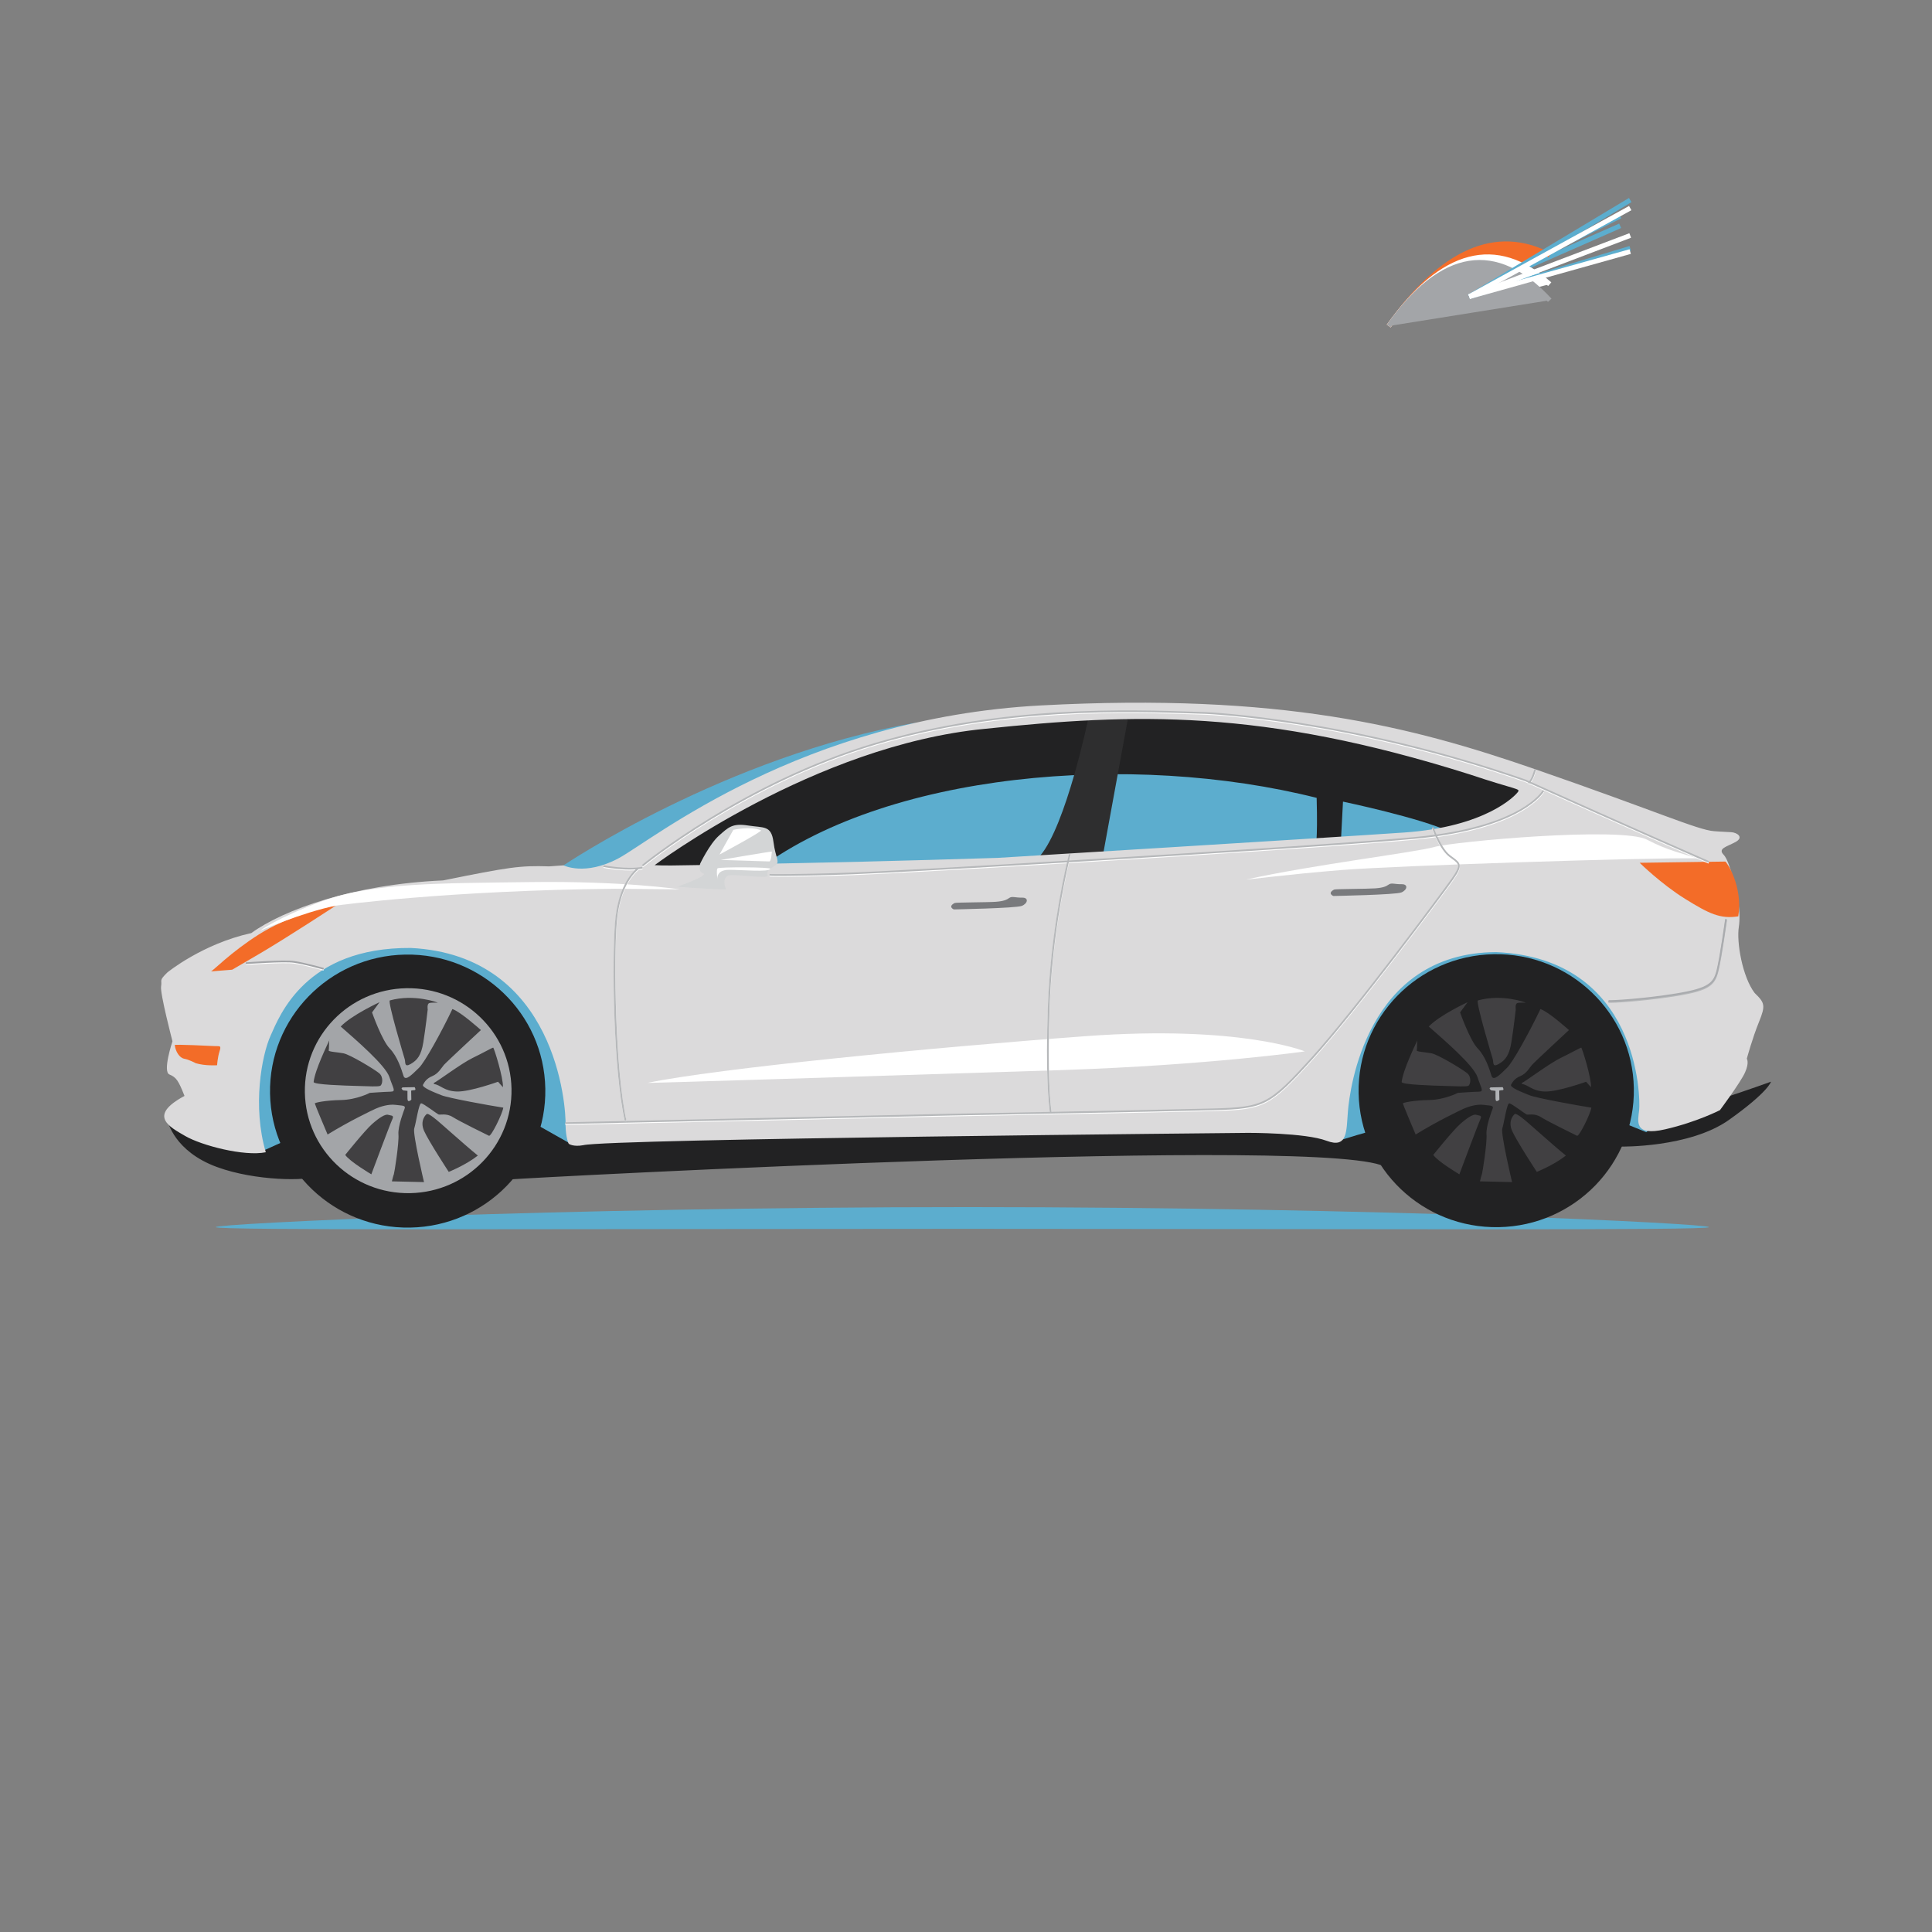 <svg version="1.0" id="Capa_1" xmlns="http://www.w3.org/2000/svg" xmlns:xlink="http://www.w3.org/1999/xlink" x="0px" y="0px" width="1200px" height="1200px" viewBox="0 0 1200 1200" enable-background="new 0 0 1200 1200" xml:space="preserve">
	<rect x="0" y="0" width="1200" height="1200" fill="#808080" stroke="none"/>
	<path fill="#5CADCE" d="M350.016,537.488c0,0,100.567-67.903,219.095-88.689c-49.977,16.364-186.197,91.551-187.523,92.877
		c-1.326,1.327-28.305,0.884-28.305,0.884L350.016,537.488z"/>
	<path fill="#222223" d="M104.208,696.359c0,0,3.912,18.734,30.552,28.501c23.984,8.793,56.426,8.758,61.958,5.596
		c5.532-3.162,13.365-1.393,13.365-1.393s119.277-15.567,110.736-13.767c-11.972,2.523-11.734,18.028-3.83,17.237
		c7.903-0.791,519.849-28.321,544.427-7.037c17.321,6.262,10.184-0.687,10.184-0.687l135.144-12.645c0,0,42.677,0.79,67.176-16.596
		c24.499-17.387,26.08-23.709,26.08-23.709s-56.904,20.548-75.08,22.919c-18.176,2.371-193.625-2.372-197.577-3.162
		c-3.952-0.79-188.094-10.274-188.094-10.274s-201.529,1.581-202.32-3.161c-0.79-4.742-141.465,18.176-139.885,15.016
		c1.58-3.161-139.886-3.952-139.886-3.952L104.208,696.359z"/>
	<path fill="#222223" d="M386.909,535.734c2.267-1.699,102.571-85.57,272.011-92.937c169.439-7.367,306.578,41.935,307.711,44.768
		c1.134,2.835-35.531,37.246-64.799,45.824c-29.271,8.578-513.789,13.68-513.789,13.68L386.909,535.734z"/>
	<path fill="#5CADCE" d="M464.108,542.309c0,0-31.904,27.883,3.898,0c81.02-63.102,235.272-75.567,349.791-46.742
		c0.779,28.046-0.779,31.162-0.779,31.162l15.58,0.779l1.559-29.604c0,0,48.299,10.128,66.218,18.697
		c17.919,8.569,6.232,17.918,6.232,17.918l-375.499,24.929L464.108,542.309z"/>
	<path fill="#5CADCE" d="M1061.401,762.189c0-2.174-204.05-12.435-460.147-12.435c-256.095,0-467.259,10.26-467.259,12.435
		c0,2.176,208.084,1.076,464.18,1.076C854.271,763.265,1061.401,764.365,1061.401,762.189z"/>
	<path fill="#5CADCE" d="M164.585,714.238l19.27-8.717l150.489-6.423l21.105,11.93c0,0,10.094-11.928,13.305-17.434
			c3.212-5.506-42.669-119.75-44.045-119.75c-1.377,0-113.785,9.634-113.785,9.634s-68.083,38.953-67.076,39.435
			c1.007,0.482-9.087,50.951-8.169,54.621C136.598,681.206,164.585,714.238,164.585,714.238z"/>
	<path fill="#5CADCE" d="M832.151,708.274c1.374-0.46,19.27-5.966,22.481-6.423c3.211-0.46,149.572-6.423,149.112-6.423
			c-0.457,0,18.811,7.8,18.811,7.8s11.47-11.47,11.47-12.847s-24.315-95.89-24.315-95.89l-115.164-14.223
			c0,0-63.772,23.857-65.608,26.151c-1.836,2.294-24.317,55.058-24.317,55.058L832.151,708.274z"/>
	<path fill="#2E2E2F" d="M675.971,446.359c0,0-13.813,66.354-29.927,85.159c10.796,0.683,39.403-2.492,39.403-2.492l15.207-83.123
			C700.654,445.902,681.64,445.962,675.971,446.359z"/>
	<path fill="#DBDADB" d="M1089.849,616.772c-7.639-10.038-11.309-31.604-9.846-40.905c1.463-9.298-1.302-21.246-1.302-21.246
			s-4.185-19.739-8.074-23.665c-3.893-3.929,1.726-4.941,7.303-7.952c5.579-3.013,0.8-6.015-2.839-6.13
			c-3.637-0.115-10.407-0.611-10.407-0.611c-10.337-0.743-35.891-12.47-111.92-38.747c-76.024-26.27-157.118-47.29-306.175-39.367
			c-149.061,7.925-241.496,83.771-262.403,94.949c-20.907,11.181-34.17,4.388-34.17,4.388s0,0-8.903,0.634
			c-18.31-0.599-24.859,0.46-65.996,8.728c-55.79,2.442-99.131,18.26-119.04,32.707c-30.375,6.662-52.098,24.425-52.098,24.425
			c-5.57,5.429-3.175,4.492-3.928,8.66c-0.753,4.169,7.071,34.135,7.071,34.135s-6.297,18.811-1.903,20.598
			c4.394,1.785,5.683,4.046,9.384,13.322c-22.824,12.261-9.615,19.076,0.461,24.911c10.077,5.833,36.58,12.822,50.028,10.078
			c-8.419-28.502-2.57-60.173,3.016-72.531c5.587-12.354,21.623-54.811,87.047-54.362c90.628,4.552,96.536,99.138,96.117,110.151
			c0.15,8.101,1.969,11.47,1.969,11.47s2.681,2.064,8.999,0.89c15.777-3.993,413.02-7.659,413.02-7.659s35.4-0.126,48.7,4.91
			c13.304,5.038,12.239-6.185,13.282-18.565c1.043-12.383,11.081-98.376,92.159-98.606c88.971,3.986,89.49,90.874,88.715,97.978
			c-0.778,7.106-3.513,16.608,16.219,12.062c19.732-4.547,33.958-11.901,33.958-11.901s12.774-17.145,15.567-23.376
			c2.793-6.233,1.114-8.567,1.114-8.567s3.401-12.606,7.575-22.865C1096.719,624.461,1096.144,622.835,1089.849,616.772z
			 M942.763,491.951c-1.662,2.3-19.754,21.65-70.777,25.152c-51.023,3.5-252.313,15.743-252.313,15.743s-68.484,2.21-130.741,3.39
			l-53.767,1.052c-14.818,0.256-23.341,0.444-28.56,0.077c0,0,99.092-74.496,205.339-84.697
			c92.629-9.662,171.484-12.544,300.527,28.206C942.175,490.826,944.422,489.648,942.763,491.951z"/>
	<path fill="#F36C28" d="M208.546,562.523c0,0-30.725,20.15-47.53,29.962c-16.806,9.815-16.806,9.815-16.806,9.815
			s-14.087,1.122-13.224,1.107c0.864-0.018,12.445-12.036,29.806-23.013C178.153,569.42,200.215,563.542,208.546,562.523z"/>
	<path fill="#F36C28" d="M108.534,649.095c-0.074-0.561,22.493,0.528,25.141,0.669c2.647,0.137,3.956-0.641,2.703,3.16
			c-1.252,3.803-1.538,8.719-1.538,8.719s-7.359,0.513-13.249-1.266c0,0-4.086-2.212-7.117-2.769
			C111.445,657.052,109.054,653.157,108.534,649.095z"/>
	<path fill="#D3D5D6" d="M434.965,536.271c0,0,5.737-12.027,11.601-17.243c5.864-5.219,8.37-7.82,18.049-6.295
			c9.679,1.522,14.471-0.269,15.801,10.21c1.329,10.476,4.488,12.403,0.841,14.741c-3.648,2.338-5.327,3.505-4.43,6.043
			c0.899,2.537-22.162-1.29-24.689,0.175c-2.527,1.465-2.764,4.024-1.261,8.538c-14.765-0.296-30.117-1.713-30.117-1.713
			s19.738-6.894,16.025-8.242C433.069,541.13,434.965,536.271,434.965,536.271z"/>
	<path fill="#797A7D" d="M592.945,560.875c0.795-0.415,20.429-0.378,25.529-0.756c5.104-0.38,6.788-1.262,8.472-2.431
			c1.682-1.167,3.69-0.068,7.944-0.146c4.254-0.082,3.474,3.626-0.188,5.113c-3.664,1.487-42.25,2.201-42.25,2.201
			S588.448,563.226,592.945,560.875z"/>
	<path fill="#797A7D" d="M828.651,552.531c0.795-0.415,20.428-0.378,25.53-0.758c5.102-0.378,6.788-1.259,8.472-2.426
			c1.682-1.164,3.688-0.066,7.944-0.148c4.256-0.077,3.474,3.626-0.19,5.115c-3.661,1.487-42.248,2.201-42.248,2.201
			S824.154,554.887,828.651,552.531z"/>
	<path fill="#FFFFFF" d="M208.546,562.523c1.616-0.329,70.347-9.455,173.356-10.511c0.002,0,40.312,0.389,40.312,0.389
			s-35.009-5.312-92.895-4.523c-54.867,0.749-97.775,0.311-128.923,11.755c-28.473,10.46-39.108,18.607-39.108,18.607
			S187.487,566.806,208.546,562.523z"/>
	<path fill="#FFFFFF" d="M402.229,672.579c-1.422,0.294,125.324-3.734,257.685-7.948c91.518-3.105,150.538-11.596,150.538-11.596
			s-40.107-16.515-136.135-9.451C578.289,650.647,445.036,663.684,402.229,672.579z"/>
	<path fill="#F36C28" d="M1017.912,535.904c0.128-0.002,0.513-0.007,1.118-0.018c7.798-0.117,51.975-0.742,52.6-0.753
			c0.676-0.013,11.077,15.308,8.05,34.026c-11.209,1.779-18.243-1.686-33.025-10.856c-14.787-9.168-28.23-22.406-28.23-22.406"/>
	<path fill="#FFFFFF" d="M774.456,546.216c-2.58,0.575,24.773-3.1,59.067-5.851c34.291-2.747,190.061-7.747,220.713-7.259
			c-9.588-3.142-18.353-4.79-31.145-11.524c-15.898-8.373-120.155,1.119-132.244,4.513
			C878.761,529.489,815.336,537.15,774.456,546.216z"/>
	<path fill="#FFFFFF" d="M394.888,540.544c-7.055,6.682-11.59,18.214-12.8,32.687c-2.064,24.706-0.984,92.266,5.988,123.515
				l1.051-0.232c-6.833-30.632-7.972-99.174-5.965-123.192c1.237-14.8,5.971-26.449,13.33-32.797
				c0.065-0.053,0.114-0.097,0.165-0.144c0.852-0.095,1.689-0.212,2.48-0.371l-0.212-1.054c-9.119,1.834-23.79-0.946-23.937-0.974
				l-0.203,1.058c0.455,0.086,8.586,1.628,16.561,1.628C392.539,540.668,393.726,540.624,394.888,540.544z"/>
	<path fill="#B6B8BA" d="M1071.591,571.355c-0.033,0.23-3.191,23.062-5.25,31.52c-1.944,7.99-4.596,11.327-24.914,14.679
				c-19.511,3.222-40.827,4.519-42.135,4.19l-0.194,0.502l-0.289,0.453c0.155,0.099,0.789,0.146,1.812,0.146
				c6.001,0,25.413-1.657,40.982-4.227c19.929-3.288,23.579-6.421,25.784-15.487c2.073-8.509,5.241-31.397,5.27-31.626
				L1071.591,571.355z"/>
	<path fill="#FFFFFF" d="M958.19,491.471c-1.326,2.171-13.739,20.039-65.887,27.426c-0.594-1.348-1.074-2.526-1.412-3.361
				c-0.267-0.659-0.455-1.114-0.55-1.295l-0.952,0.5c0.086,0.168,0.256,0.59,0.504,1.199c0.32,0.784,0.76,1.87,1.304,3.109
				c-4.079,0.561-8.388,1.06-12.957,1.479c-37.846,3.481-132.376,9.606-214.085,14.52c0.309-1.326,0.585-2.47,0.813-3.394
				l0.092-0.38l-1.049-0.241l-0.089,0.365c-0.246,0.999-0.547,2.247-0.89,3.719c-62.702,3.767-117.647,6.812-133.287,7.38
				c-37.217,1.357-51.109,0.959-51.189,0.955l-0.037,0.354l-0.008-0.358l-0.335,0.009l-0.299,0.548l0.165,0.267
				c0.051,0.082,0.095,0.152,0.491,0.208l0.001,0.044l-0.001-0.044c0.579,0.077,1.912,0.122,5.132,0.122
				c1.662,0,3.828-0.011,6.653-0.035c7.425-0.068,20.3-0.292,39.467-0.99c15.617-0.57,70.413-3.604,132.996-7.365
				c-3.392,14.765-10.31,49.005-11.812,88.259c-1.656,43.266,0.524,62.454,1.117,66.71c-33.656,0.652-62.283,1.182-62.902,1.195
				l-238.032,5.263l0.024,1.078l238.031-5.266c1.339-0.027,134.276-2.493,164.844-3.339c31.378-0.871,34.818-2.663,61.387-31.96
				c26.902-29.669,80.439-101.799,87.099-111.223c6.165-8.713,4.901-10.264-0.015-13.852c-0.552-0.404-1.149-0.84-1.781-1.326
				c-3.31-2.552-6.11-7.754-7.977-11.834c52.388-7.504,64.996-25.676,66.344-27.885l-0.424-0.336L958.19,491.471z M900.084,532.603
				c0.641,0.495,1.244,0.937,1.805,1.346c4.426,3.228,5.615,4.097-0.23,12.361c-6.656,9.415-60.146,81.484-87.02,111.121
				c-26.277,28.975-29.675,30.749-60.618,31.607c-16.314,0.451-61.787,1.363-100.849,2.121c-0.551-3.851-2.802-22.874-1.127-66.646
				c1.51-39.448,8.498-73.817,11.854-88.37c81.798-4.919,176.536-11.057,214.44-14.541c4.7-0.433,9.126-0.948,13.313-1.529
				C893.563,524.295,896.513,529.854,900.084,532.603z"/>
	<path fill="#FFFFFF" d="M543.939,463.029c78.822-23.367,157.495-20.691,199.758-19.254l5.43,0.182
				c0.886,0.035,90.054,3.964,198.426,41.91c0.526,0.238,1.052,0.475,1.578,0.712l0.561,0.782c0.141-0.104,0.265-0.232,0.402-0.348
				c58.588,26.415,110.512,49.13,111.038,49.362l0.431-0.988c-0.526-0.23-52.216-22.843-110.682-49.197
				c1.35-1.676,2.106-4.022,2.638-5.701c0.205-0.641,0.46-1.441,0.59-1.595l-0.393-0.37l-0.387-0.374
				c-0.281,0.291-0.468,0.858-0.835,2.013c-0.53,1.676-1.299,4.06-2.627,5.568c-0.639-0.285-1.275-0.573-1.914-0.862
				c-108.575-38.02-197.894-41.952-198.787-41.987l-5.433-0.182c-42.323-1.441-121.11-4.12-200.1,19.298
				c-81.668,24.213-144.3,75.339-144.923,75.852l0.684,0.831C400.016,538.167,462.478,487.18,543.939,463.029z"/>
	<path fill="#FFFFFF" d="M152.661,598.31l0.082,1.076c0.235-0.02,23.605-1.785,30.008-0.835
				c6.426,0.948,18.089,4.229,18.206,4.262l0.292-1.036c-0.118-0.033-11.846-3.332-18.341-4.291
				C176.388,596.518,153.627,598.238,152.661,598.31z"/>
	<path fill="#B6B8BA" d="M394.831,539.987c-7.055,6.68-11.59,18.214-12.799,32.689c-2.064,24.701-0.985,92.262,5.988,123.513
				l1.05-0.232c-6.833-30.634-7.972-99.171-5.965-123.19c1.238-14.805,5.971-26.452,13.33-32.8c0.065-0.055,0.114-0.097,0.165-0.144
				c0.852-0.095,1.69-0.212,2.48-0.371l-0.212-1.056c-9.119,1.834-23.789-0.944-23.937-0.972l-0.203,1.056
				c0.454,0.088,8.585,1.629,16.56,1.629C392.482,540.109,393.669,540.067,394.831,539.987z"/>
	<path fill="#A9ABAE" d="M1071.536,570.798c-0.033,0.228-3.193,23.062-5.252,31.518c-1.944,7.992-4.594,11.329-24.914,14.681
				c-19.511,3.219-40.825,4.521-42.135,4.189l-0.192,0.499l-0.292,0.453c0.157,0.099,0.789,0.15,1.814,0.15
				c6.001,0,25.413-1.659,40.98-4.231c19.929-3.286,23.579-6.419,25.784-15.485c2.073-8.512,5.239-31.397,5.272-31.626
				L1071.536,570.798z"/>
	<path fill="#B6B8BA" d="M958.135,490.913c-1.328,2.171-13.74,20.04-65.887,27.427c-0.594-1.349-1.074-2.526-1.414-3.361
				c-0.267-0.659-0.453-1.114-0.55-1.295l-0.952,0.499c0.088,0.168,0.259,0.59,0.504,1.2c0.318,0.784,0.762,1.869,1.304,3.108
				c-4.077,0.561-8.385,1.061-12.955,1.48c-37.849,3.481-132.377,9.606-214.086,14.52c0.309-1.326,0.585-2.47,0.813-3.394
				l0.092-0.382l-1.049-0.239l-0.088,0.362c-0.246,1.001-0.547,2.247-0.89,3.721c-62.703,3.767-117.648,6.812-133.287,7.38
				c-37.217,1.357-51.109,0.959-51.19,0.955l-0.037,0.354l-0.008-0.36l-0.335,0.009l-0.299,0.55l0.165,0.265
				c0.052,0.084,0.096,0.155,0.491,0.208l0.002,0.046l-0.002-0.046c0.579,0.08,1.913,0.124,5.132,0.124
				c1.662,0,3.828-0.011,6.653-0.035c7.425-0.068,20.3-0.294,39.468-0.992c15.616-0.568,70.413-3.604,132.995-7.362
				c-3.392,14.762-10.308,49.005-11.81,88.257c-1.656,43.268,0.524,62.458,1.117,66.712c-33.656,0.652-62.283,1.182-62.902,1.193
				l-238.032,5.266l0.024,1.076l238.03-5.266c1.339-0.024,134.274-2.49,164.844-3.336c31.374-0.871,34.819-2.663,61.383-31.96
				c26.907-29.672,80.442-101.801,87.104-111.225c6.163-8.71,4.901-10.261-0.016-13.85c-0.552-0.404-1.149-0.84-1.783-1.328
				c-3.31-2.55-6.11-7.751-7.977-11.832c52.388-7.504,64.994-25.676,66.346-27.885l-0.424-0.336L958.135,490.913z M900.024,532.046
				c0.643,0.495,1.249,0.937,1.808,1.343c4.426,3.231,5.615,4.099-0.23,12.361c-6.653,9.417-60.148,81.484-87.02,111.121
				c-26.275,28.977-29.675,30.749-60.617,31.609c-16.314,0.451-61.787,1.363-100.851,2.121c-0.551-3.851-2.8-22.876-1.125-66.646
				c1.51-39.451,8.498-73.819,11.854-88.37c81.797-4.919,176.537-11.057,214.438-14.541c4.7-0.433,9.128-0.949,13.313-1.53
				C893.508,523.738,896.456,529.297,900.024,532.046z"/>
	<path fill="#B6B8BA" d="M543.882,462.472c78.823-23.367,157.494-20.691,199.758-19.255l5.429,0.183
				c0.888,0.033,90.058,3.963,198.427,41.909c0.528,0.237,1.054,0.476,1.578,0.712l0.561,0.781c0.141-0.102,0.267-0.23,0.4-0.347
				c58.591,26.415,110.515,49.13,111.04,49.36l0.431-0.985c-0.524-0.23-52.214-22.843-110.683-49.197
				c1.348-1.676,2.108-4.022,2.641-5.702c0.203-0.642,0.457-1.44,0.588-1.594l-0.391-0.371l-0.387-0.375
				c-0.281,0.291-0.469,0.858-0.837,2.014c-0.53,1.676-1.297,4.06-2.627,5.568c-0.639-0.287-1.275-0.574-1.914-0.862
				c-108.575-38.021-197.894-41.952-198.787-41.987l-5.432-0.183c-42.325-1.441-121.112-4.119-200.1,19.299
				c-81.668,24.213-144.3,75.339-144.923,75.852l0.685,0.831C399.959,537.61,462.422,486.621,543.882,462.472z"/>
	<path fill="#A3A5A8" d="M152.604,597.754l0.082,1.074c0.235-0.018,23.606-1.783,30.009-0.833
				c6.426,0.946,18.089,4.229,18.206,4.262l0.292-1.039c-0.118-0.031-11.846-3.332-18.341-4.289
				C176.332,595.962,153.571,597.681,152.604,597.754z"/>
	<ellipse transform="matrix(1 -0.018 0.018 1 -12.511 4.815)" fill="#222223" cx="253.532" cy="677.445" rx="85.488" ry="84.784"/>
	<linearGradient id="SVGID_1_" gradientUnits="userSpaceOnUse" x1="209.297" y1="655.672" x2="321.824" y2="711.057">
		<stop offset="0" style="stop-color:#FFFFFF"/>
		<stop offset="0.439" style="stop-color:#C4C4C4"/>
		<stop offset="1" style="stop-color:#F8F8F8"/>
	</linearGradient>
	<path fill="#A3A5A8" d="M317.703,676.254c-0.651-35.149-29.91-63.112-65.351-62.454
				c-35.441,0.658-63.643,29.683-62.992,64.832c0.652,35.151,29.911,63.114,65.352,62.457
				C290.152,740.431,318.355,711.403,317.703,676.254z"/>
	<path fill="#414042" d="M236.212,674.398c1.306-0.683,2.206-5.478-0.805-7.895c-3.012-2.417-18.016-11.534-22.15-12.283
					c-4.134-0.745-9.412-0.977-9.098-1.807c0.263-0.696,0.118-4.751,0.354-6.233c-1.306,3.021-8.829,18.214-9.714,25.855
					c-0.198,1.71,19.82,2.271,27.076,2.466C229.13,674.696,234.908,675.083,236.212,674.398z M204.693,645.644
					c-0.078,0.055-0.135,0.252-0.18,0.535C204.674,645.805,204.746,645.606,204.693,645.644z M269.473,672.628l0.012,0.658
					c4.297,0.581,6.348,4.497,14.428,4.678c8.078,0.181,25.435-6.074,25.435-6.074s0,0,3.029,3.405
					c0.391-5.612-5.566-24.62-6.061-24.613c-0.493,0.009-5.876,3.076-12.9,6.503C286.393,660.612,271.111,672.102,269.473,672.628z
					 M255.081,660.862c4.076-2.38,6.495-5.228,7.829-13.328c1.334-8.103,2.752-20.491,2.752-20.491s-0.559-3.449,0.915-3.973
					c1.474-0.521,4.776-0.254,5.27-0.263c0.494-0.009-14.446-5.668-29.695-1.425c-1.588,0.44,8.721,34.781,9.25,36.581
					C251.929,659.77,251.004,663.246,255.081,660.862z M241.161,692.437c-1.825-0.625-5.571,1.752-10.111,5.791
					c-4.54,4.039-16.624,19.098-16.624,19.098c2.712,4.07,16.212,12.062,16.212,12.062s11.777-31.536,13.047-34.194
					C244.955,692.535,242.986,693.063,241.161,692.437z M274.231,680.287c-4.316-1.732-12.453-4.879-11.495-6.545
					c0.959-1.666,2.074-3.829,5.835-5.383c3.762-1.551,5.672-5.215,7.124-6.89c1.452-1.675,23.003-21.685,23.003-21.685
					s-12.739-11.469-17.712-13.025c-6.823,14.302-17.189,33.117-20.753,36.482c-3.562,3.361-8.405,8.889-9.631,4.958
					c-1.227-3.933-3.684-11.965-8.557-16.985c-4.872-5.018-10.963-22.375-10.963-22.375l4.662-6.352c0,0-17.488,8.071-24.114,15.117
					c9.551,8.394,27.807,24.041,30.25,31.414c2.444,7.371,4.288,8.987,0.663,9.053c-3.624,0.066-12.843,0.731-12.843,0.731
					s-8.161,4.273-17.882,4.455c-9.722,0.179-16.289,1.62-16.279,2.112c0.009,0.493,6.563,16.197,7.939,19.299
					c13.526-8.324,27.252-14.84,29.866-16.044c2.615-1.202,8.021-2.948,12.318-2.371c4.296,0.579,6.433,0.21,5.648,2.369
					c-0.361,0.992-4.25,10.792-3.823,16.06c0.426,5.266-2.524,23.944-2.84,24.609c-0.318,0.667-1.237,4.475-1.237,4.475
					l19.952,0.457c0,0-7.149-30.031-6.058-33.348c1.093-3.319,2.842-15.711,4.328-15.576c1.485,0.137,9.679,6.415,10.676,6.892
					c0.997,0.473,4.927-0.917,8.931,1.644c4.003,2.563,21.135,10.982,22.466,11.616c1.33,0.634,8.321-13.505,8.907-17.469
					C304.018,686.659,278.547,682.021,274.231,680.287z M265.194,691.885c-0.486,0.157-4.721,4.068-1.742,10.646
					c2.979,6.58,15.268,25.336,15.268,25.336s10.536-4.176,18.08-10.131c-9.014-7.287-24.484-21.491-27.069-23.281
					C269.732,694.455,266.209,691.558,265.194,691.885z"/>
	<path fill="#B1B3B6" d="M250.148,675.399l7.394-0.137c0,0,1.178,1.827-0.142,1.854c-1.321,0.024-2.02,0.3-2.02,0.3l0.105,5.635
				c0,0-2.337,2.243-2.389-0.572c-0.052-2.817-0.004-4.932-0.004-4.932l-2.647-0.303
				C250.447,677.244,248.397,675.96,250.148,675.399z"/>
	<path fill="#222223" d="M1014.808,675.861c-0.866-46.818-39.837-84.062-87.042-83.185c-47.206,0.873-84.772,39.534-83.904,86.353
				c0.866,46.818,39.84,84.059,87.046,83.186C978.11,761.338,1015.676,722.678,1014.808,675.861z"/>
	<linearGradient id="SVGID_2_" gradientUnits="userSpaceOnUse" x1="341.082" y1="387.912" x2="453.609" y2="443.297">
		<stop offset="0" style="stop-color:#FFFFFF"/>
		<stop offset="0.439" style="stop-color:#C4C4C4"/>
		<stop offset="1" style="stop-color:#F8F8F8"/>
	</linearGradient>
	<path fill="#222223" d="M993.509,676.254c-0.654-35.149-29.912-63.112-65.354-62.454
				c-35.44,0.658-63.642,29.683-62.99,64.832c0.652,35.151,29.909,63.114,65.35,62.457
				C965.955,740.431,994.159,711.403,993.509,676.254z"/>
	<path fill="#414042" d="M912.016,674.398c1.306-0.683,2.207-5.478-0.807-7.895c-3.012-2.417-18.015-11.534-22.149-12.283
					c-4.134-0.745-9.413-0.977-9.097-1.807c0.261-0.696,0.117-4.751,0.351-6.233c-1.304,3.021-8.828,18.214-9.711,25.855
					c-0.199,1.71,19.82,2.271,27.075,2.466C904.934,674.696,910.71,675.083,912.016,674.398z M880.498,645.644
					c-0.077,0.055-0.137,0.252-0.183,0.535C880.478,645.805,880.551,645.606,880.498,645.644z M945.277,672.628l0.011,0.658
					c4.298,0.581,6.348,4.497,14.427,4.678c8.081,0.181,25.437-6.074,25.437-6.074s0,0,3.029,3.405
					c0.389-5.612-5.568-24.62-6.061-24.613c-0.495,0.009-5.875,3.076-12.9,6.503C962.196,660.612,946.915,672.102,945.277,672.628z
					 M930.886,660.862c4.075-2.38,6.492-5.228,7.827-13.328c1.335-8.103,2.753-20.491,2.753-20.491s-0.559-3.449,0.915-3.973
					c1.474-0.521,4.775-0.254,5.27-0.263c0.495-0.009-14.447-5.668-29.693-1.425c-1.591,0.44,8.719,34.781,9.247,36.581
					C927.733,659.77,926.807,663.246,930.886,660.862z M916.965,692.437c-1.825-0.625-5.573,1.752-10.111,5.791
					c-4.539,4.039-16.625,19.098-16.625,19.098c2.711,4.07,16.214,12.062,16.214,12.062s11.775-31.536,13.046-34.194
					C920.759,692.535,918.79,693.063,916.965,692.437z M950.035,680.287c-4.318-1.732-12.453-4.879-11.497-6.545
					c0.961-1.666,2.075-3.829,5.838-5.383c3.761-1.551,5.67-5.215,7.122-6.89c1.452-1.675,23.004-21.685,23.004-21.685
					s-12.739-11.469-17.712-13.025c-6.823,14.302-17.189,33.117-20.753,36.482c-3.562,3.361-8.405,8.889-9.632,4.958
					c-1.226-3.933-3.684-11.965-8.556-16.985c-4.874-5.018-10.964-22.375-10.964-22.375l4.664-6.352c0,0-17.489,8.071-24.116,15.117
					c9.552,8.394,27.806,24.041,30.252,31.414c2.442,7.371,4.287,8.987,0.661,9.053c-3.624,0.066-12.842,0.731-12.842,0.731
					s-8.162,4.273-17.88,4.455c-9.725,0.179-16.289,1.62-16.281,2.112c0.009,0.493,6.563,16.197,7.937,19.299
					c13.527-8.324,27.254-14.84,29.868-16.044c2.614-1.202,8.023-2.948,12.316-2.371c4.298,0.579,6.434,0.21,5.65,2.369
					c-0.36,0.992-4.249,10.792-3.825,16.06c0.429,5.266-2.521,23.944-2.839,24.609c-0.318,0.667-1.235,4.475-1.235,4.475
					l19.951,0.457c0,0-7.148-30.031-6.057-33.348c1.092-3.319,2.842-15.711,4.329-15.576c1.485,0.137,9.678,6.415,10.672,6.892
					c0.999,0.473,4.93-0.917,8.934,1.644c4.002,2.563,21.135,10.982,22.468,11.616c1.328,0.634,8.319-13.505,8.905-17.469
					C979.823,686.659,954.35,682.021,950.035,680.287z M940.997,691.885c-0.484,0.157-4.72,4.068-1.741,10.646
					c2.981,6.58,15.269,25.336,15.269,25.336s10.536-4.176,18.079-10.131c-9.013-7.287-24.485-21.491-27.07-23.281
					C945.534,694.455,942.014,691.558,940.997,691.885z"/>
	<path fill="#B1B3B6" d="M925.952,675.399l7.396-0.137c0,0,1.178,1.827-0.144,1.854c-1.319,0.024-2.02,0.3-2.02,0.3l0.106,5.635
				c0,0-2.336,2.243-2.389-0.572c-0.053-2.817-0.004-4.932-0.004-4.932l-2.647-0.303C926.25,677.244,924.2,675.96,925.952,675.399z"/>
	<path fill="#FFFFFF" d="M479.403,528.925c-1.533,0-31.889,5.212-31.889,5.212s29.129,0.92,30.356,0.92
		C479.096,535.058,479.403,528.925,479.403,528.925z"/>
	<path fill="#FFFFFF" d="M478.483,539.657c0.498-1.162-31.889-1.227-32.809-0.307c-0.92,0.92,0,7.359,0,7.359
		s-1.534-6.439,7.053-6.439C461.313,540.27,477.563,541.804,478.483,539.657z"/>
	<path fill="#FFFFFF" d="M472.658,515.74c1.26,0.54-25.757,15.024-25.757,15.024l8.585-15.331
		C455.486,515.433,466.219,512.981,472.658,515.74z"/>
	<path d="M 906.312 184.25 L 1006.312 134.25" stroke="#5CADCE" stroke-width="3" fill="none"/>
	<path d="M 906.312 184.25 L 1006.312 140.25" stroke="#5CADCE" stroke-width="3" fill="none"/>
	<path d="M 862.562 202.5 Q 912.562 132.5 962.562 158.5" stroke="#F36C28" stroke-width="3" fill="#F36C28"/>
	<path d="M 862.562 202.5 " stroke="#FFFFFF" stroke-width="3" fill="#F36C28"/>
	<path d="M 862.562 202.5 Q 912.562 132.5 962.562 176.5" stroke="#FFFFFF" stroke-width="3" fill="#FFFFFF"/>
	<path d="M 862.562 202.5 " stroke="#A3A5A8" stroke-width="3" fill="#FFFFFF"/>
	<path d="M 862.562 202.5 Q 912.562 132.5 962.562 186.5" stroke="#A3A5A8" stroke-width="3" fill="#A3A5A8"/>
	<path d="M 912.562 184.25 L 1012.562 124.25" stroke="#5CADCE" stroke-width="3" fill="none"/>
	<path d="M 912.562 184.25 L 1012.562 154.25" stroke="#5CADCE" stroke-width="3" fill="none"/>
	<path d="M 912.562 184.25 L 1012.562 129.25" stroke="#FFFFFF" stroke-width="3" fill="none"/>
	<path d="M 912.562 184.25 L 1012.562 156.25" stroke="#FFFFFF" stroke-width="3" fill="none"/>
	<path d="M 912.562 184.25 L 1012.562 146.25" stroke="#FFFFFF" stroke-width="3" fill="none"/>
</svg>
